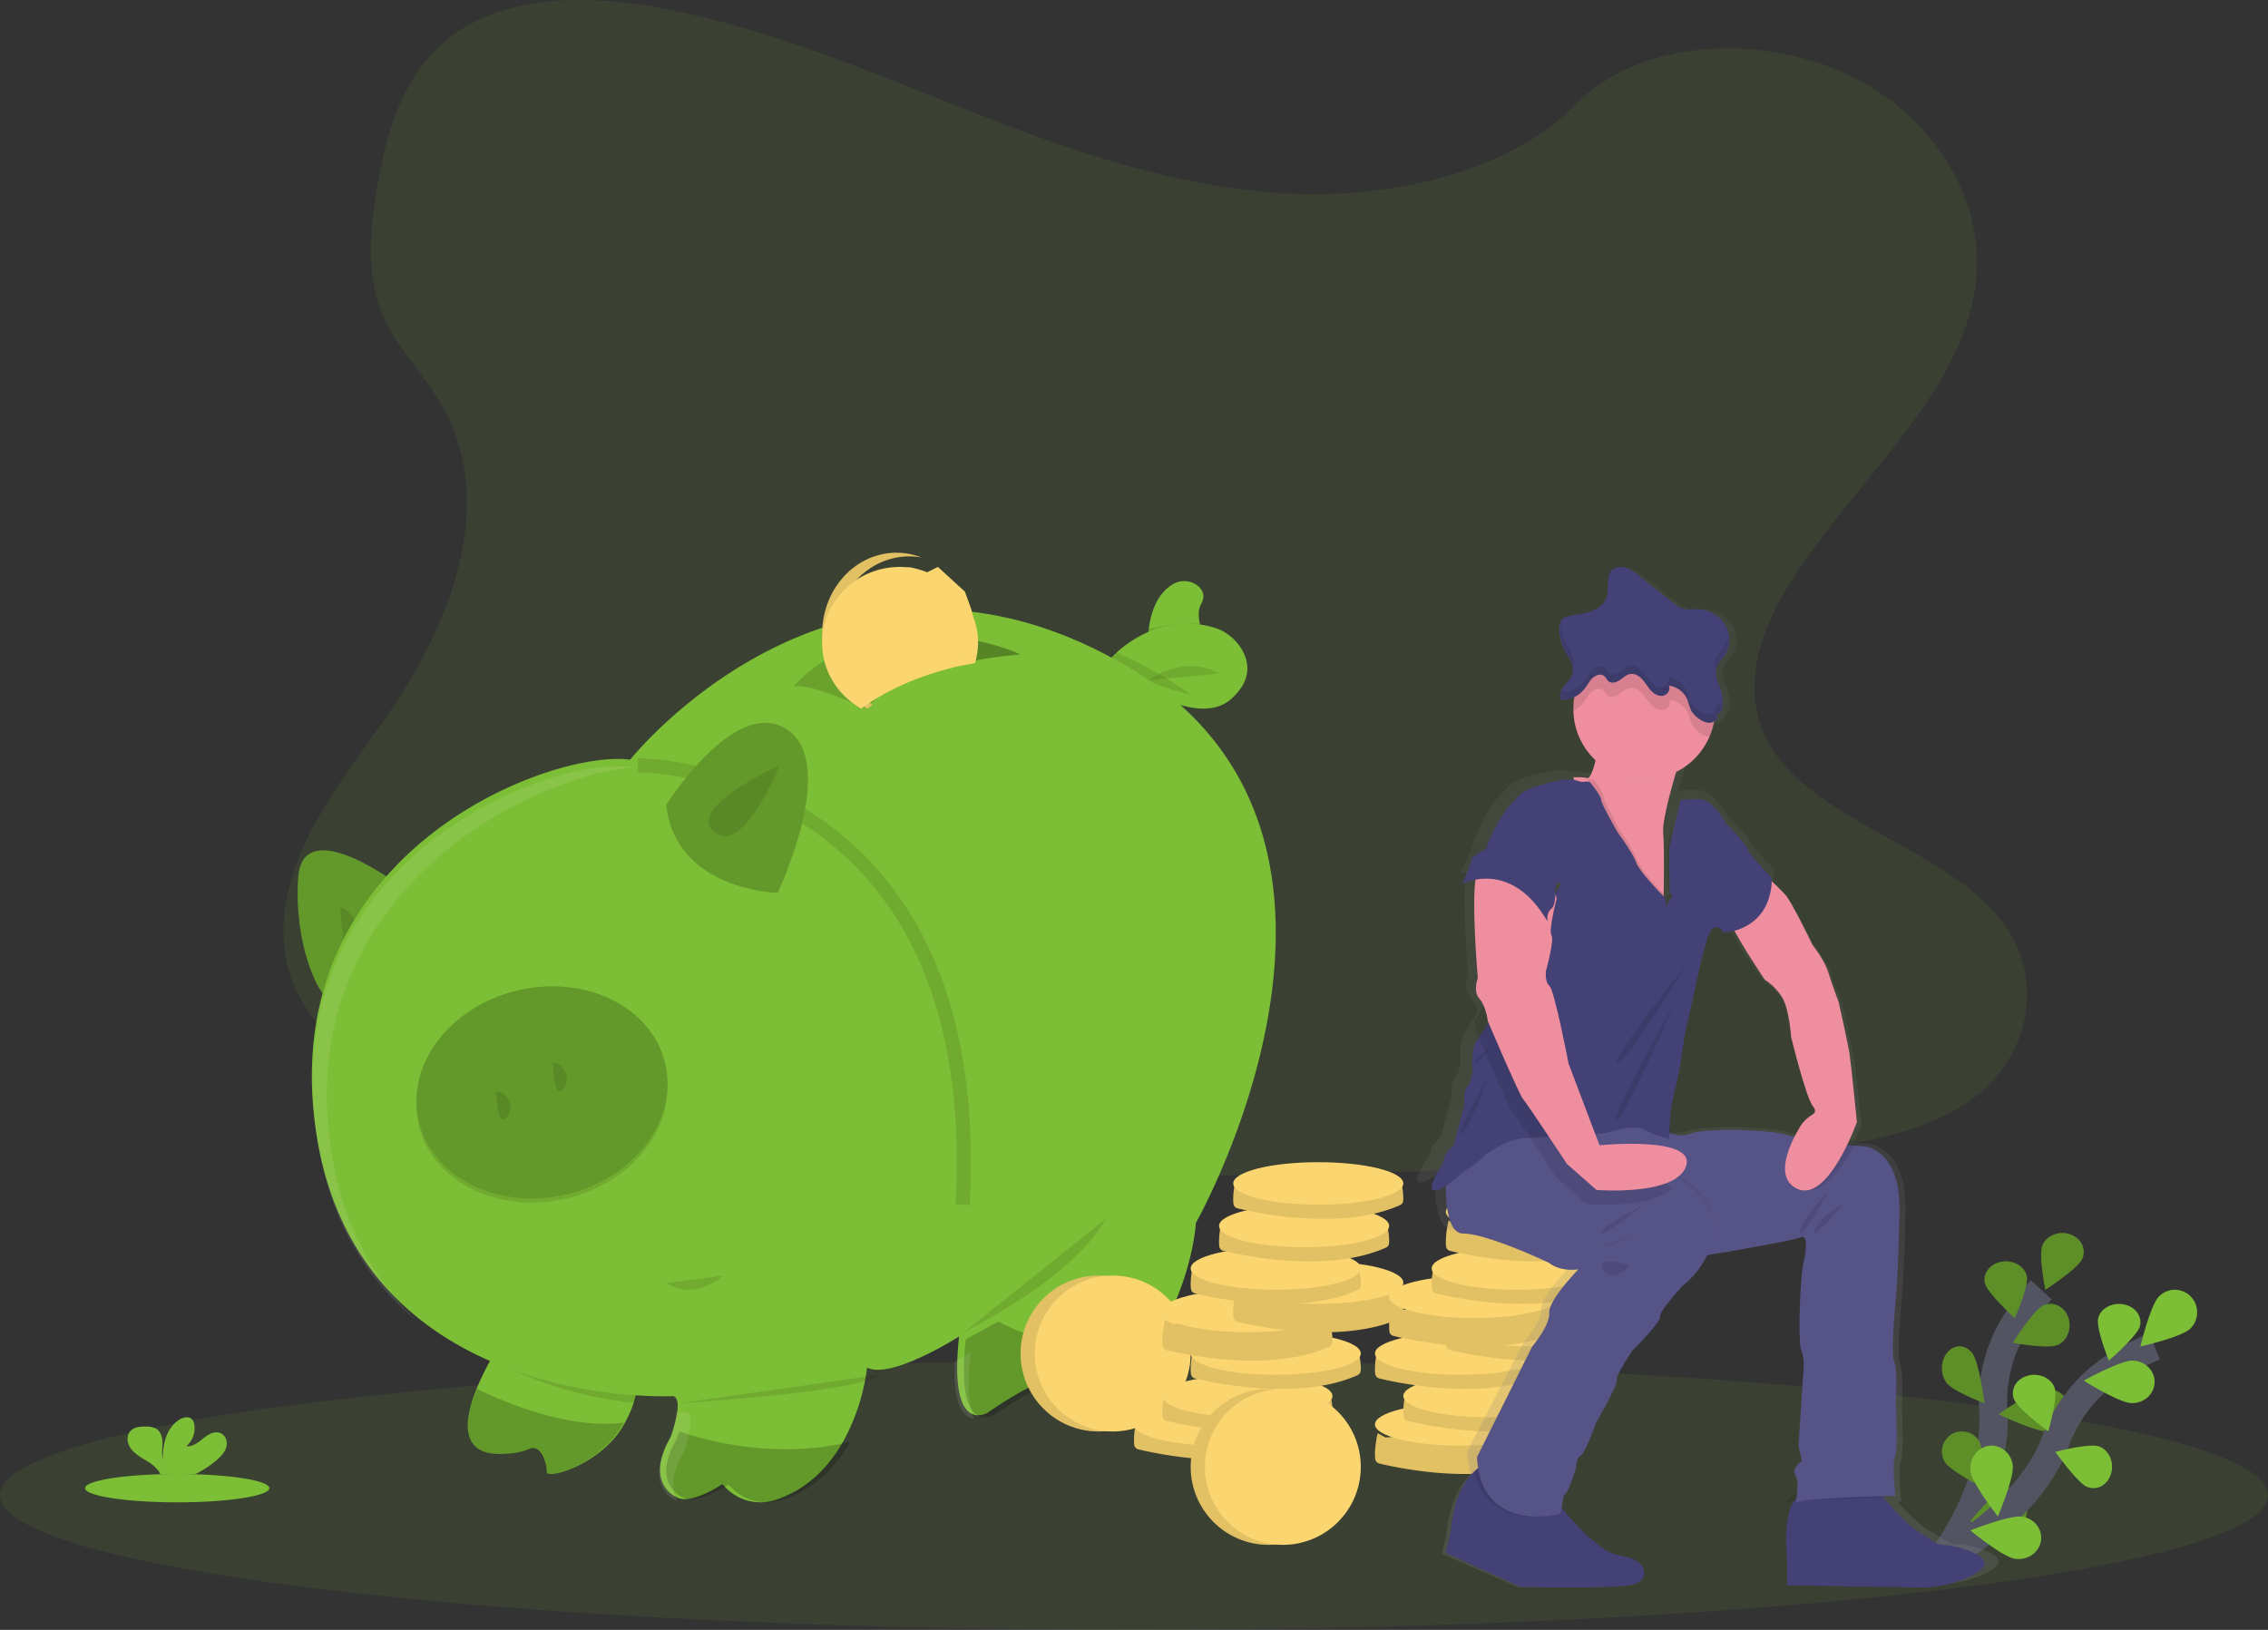 <svg xmlns="http://www.w3.org/2000/svg" width="160" height="115" viewBox="0 0 160 115">
    <rect x="0" y="0" width="160" height="115" fill="#333333" stroke="none"/>
    <defs>
        <linearGradient id="a" x1="49.996%" x2="49.996%" y1="100.001%" y2=".016%">
            <stop offset="0%" stop-color="gray" stop-opacity=".25"/>
            <stop offset="54%" stop-color="gray" stop-opacity=".12"/>
            <stop offset="100%" stop-color="gray" stop-opacity=".1"/>
        </linearGradient>
    </defs>
    <g fill="none" fill-rule="evenodd">
        <ellipse cx="80" cy="105.5" fill="#7CBE35" opacity=".1" rx="80" ry="9.5"/>
        <path stroke="#535461" stroke-width="2" d="M137 110s3.944-5.225 3.624-10.41a10.392 10.392 0 0 1 1.523-6.168A17.044 17.044 0 0 1 144 91"/>
        <path fill="#7CBE35" d="M144.1 87.839c-.309.684.196 3.161.196 3.161s2.29-1.488 2.597-2.173a1.212 1.212 0 0 0-.216-1.32c-.332-.373-.865-.562-1.396-.493-.532.068-.982.383-1.181.825zM140.035 90.535c.16.696 2.098 2.465 2.098 2.465s1.01-2.267.85-2.964c-.162-.696-.954-1.15-1.77-1.011-.815.137-1.345.814-1.184 1.51h.006zM137.31 97.545C137.763 98.179 140 99 140 99s-.385-2.85-.838-3.483c-.452-.634-1.233-.693-1.745-.133-.511.56-.56 1.528-.107 2.16zM137.21 103.156c.41.664 2.79 1.844 2.79 1.844s.011-2.672-.398-3.33a1.403 1.403 0 0 0-1.936-.458 1.416 1.416 0 0 0-.455 1.944zM145.172 94.89c-.683.316-3.172-.15-3.172-.15s1.464-2.31 2.153-2.626c.682-.317 1.464.05 1.746.817.281.769-.044 1.648-.727 1.965v-.006zM144.55 100.997c-.875.073-3.55-1.212-3.55-1.212s2.397-1.706 3.272-1.78c.875-.071 1.645.54 1.722 1.365.076.825-.57 1.553-1.445 1.625v.002zM142.032 107.966c-.693.212-3.032-.632-3.032-.632s1.679-2.072 2.372-2.284c.693-.212 1.403.27 1.585 1.074.182.806-.232 1.63-.925 1.842z"/>
        <path fill="#000" d="M144.1 87.839c-.309.684.196 3.161.196 3.161s2.29-1.488 2.597-2.173a1.212 1.212 0 0 0-.216-1.32c-.332-.373-.865-.562-1.396-.493-.532.068-.982.383-1.181.825zM140.035 90.535c.16.696 2.098 2.465 2.098 2.465s1.01-2.267.85-2.964c-.162-.696-.954-1.15-1.77-1.011-.815.137-1.345.814-1.184 1.51h.006zM137.31 97.545C137.763 98.179 140 99 140 99s-.385-2.85-.838-3.483c-.452-.634-1.233-.693-1.745-.133-.511.56-.56 1.528-.107 2.16zM137.21 103.156c.41.664 2.79 1.844 2.79 1.844s.011-2.672-.398-3.33a1.403 1.403 0 0 0-1.936-.458 1.416 1.416 0 0 0-.455 1.944zM145.172 94.89c-.683.316-3.172-.15-3.172-.15s1.464-2.31 2.153-2.626c.682-.317 1.464.05 1.746.817.281.769-.044 1.648-.727 1.965v-.006zM144.55 100.997c-.875.073-3.55-1.212-3.55-1.212s2.397-1.706 3.272-1.78c.875-.071 1.645.54 1.722 1.365.076.825-.57 1.553-1.445 1.625v.002zM142.032 107.966c-.693.212-3.032-.632-3.032-.632s1.679-2.072 2.372-2.284c.693-.212 1.403.27 1.585 1.074.182.806-.232 1.63-.925 1.842z" opacity=".25"/>
        <path stroke="#535461" stroke-width="2" d="M137 110s6.134-3.239 8.011-8.309a10.49 10.49 0 0 1 4.12-5.2A17.73 17.73 0 0 1 152 95"/>
        <path fill="#7CBE35" d="M152.324 91.453C151.697 92.07 151 95 151 95s2.903-.646 3.525-1.261c.402-.398.565-.984.427-1.536a1.585 1.585 0 0 0-1.098-1.143 1.556 1.556 0 0 0-1.523.393h-.007zM148.024 93.005c-.183.695.751 2.995.751 2.995s2.004-1.731 2.188-2.426c.183-.694-.327-1.385-1.14-1.542-.812-.157-1.62.279-1.804.973h.005zM142.076 98.706c.251.69 2.418 2.294 2.418 2.294s.706-2.396.45-3.086c-.163-.446-.587-.783-1.113-.883-.526-.101-1.073.05-1.437.395-.363.346-.486.834-.324 1.28h.006zM139.013 103.813c.113.874 1.932 3.187 1.932 3.187s1.16-2.75 1.047-3.622a1.584 1.584 0 0 0-.922-1.26 1.433 1.433 0 0 0-1.489.218c-.424.35-.64.913-.567 1.477h-.001zM150.373 99c-.876-.021-3.373-1.584-3.373-1.584s2.581-1.437 3.456-1.416c.875.022 1.566.71 1.543 1.539-.022.828-.75 1.482-1.626 1.46zM147.258 104.919c-.689-.269-2.258-2.478-2.258-2.478s2.421-.645 3.11-.375c.445.174.775.607.865 1.136.09.528-.071 1.072-.426 1.426-.354.354-.846.465-1.291.29zM142.14 109.98c-.87-.131-3.14-2-3.14-2s2.78-1.1 3.657-.969c.87.132 1.463.904 1.322 1.724-.14.82-.96 1.378-1.83 1.246h-.009z"/>
        <path fill="#7CBE35" d="M91.47 13.679c-7.885-.277-15.396-2.843-22.566-5.652-7.17-2.808-14.276-5.92-21.973-7.4C41.98-.33 36.32-.466 32.33 2.21c-3.835 2.568-5.077 7.013-5.744 11.139-.502 3.103-.798 6.37.571 9.274.955 2.016 2.65 3.714 3.822 5.646 4.077 6.722 1.194 15.012-3.224 21.577-2.073 3.08-4.477 6.016-6.077 9.295-1.6 3.279-2.338 7.033-.94 10.377 1.388 3.31 4.693 5.804 8.273 7.554 7.272 3.557 15.846 4.575 24.199 5.15 18.498 1.277 37.094.72 55.641.17 6.865-.204 13.759-.411 20.511-1.48 3.75-.595 7.622-1.54 10.343-3.817 3.456-2.89 4.312-7.786 1.998-11.41-3.884-6.08-14.624-7.59-17.339-14.116-1.493-3.591.042-7.591 2.213-10.922 4.658-7.147 12.467-13.416 12.88-21.583.285-5.614-3.473-11.228-9.28-13.883-6.084-2.78-14.52-2.43-19.009 2.174-4.614 4.743-12.737 6.567-19.699 6.324z" opacity=".1"/>
        <path fill="#7CBE35" d="M85 45h-4c.003-.254.022-.507.058-.76.125-.897.511-2.352 1.708-3.035 1.118-.638 2.573.324 2.002 1.342l-.014.028c-.214.367-.22.825-.15 1.245.075.405.208.8.396 1.18z"/>
        <path fill="#000" d="M85 45h-4a4.06 4.06 0 0 1 .058-.634c1.129-.29 2.336-.41 3.538-.351.078.338.213.669.404.985z" opacity=".1"/>
        <path fill="#7CBE35" d="M86.867 49.308c-.903.81-2.166.823-3.458.476C80.762 49.07 78 46.838 78 46.838c.188-.23.39-.445.605-.645 1.09-1.031 3.586-2.854 6.928-1.948.817.207 1.537.738 2.023 1.491.553.893.841 2.2-.69 3.572z"/>
        <path fill="#000" d="M86 47.525s-2.103-1.453-5 .475" opacity=".1"/>
        <path fill="#7CBE35" d="M28 62.352s-6.624-4.968-6.957-.464c-.333 4.504 1.334 8.73 2.763 9.1 1.43.371 4.194-8.636 4.194-8.636z"/>
        <path fill="#000" d="M28 62.352s-6.624-4.968-6.957-.464c-.333 4.504 1.334 8.73 2.763 9.1 1.43.371 4.194-8.636 4.194-8.636z" opacity=".2"/>
        <path fill="#000" d="M24 64s.162 4.664 1.535 3.92c1.373-.745-.644-3.711-1.535-3.92z" opacity=".1"/>
        <path fill="#7CBE35" d="M44.847 98.47a7.51 7.51 0 0 1-.73 1.855c-.084.153-.174.31-.274.469-1.595 2.56-5.282 3.623-5.282 3.058 0-.564-.364-2.024-1.29-1.6-.928.423-2.34.33-2.34.33-2.55-.188-2.12-2.615-1.275-4.672.281-.676.603-1.335.962-1.976.32-.564.557-.934.557-.934l9.747 1.506s.218.742-.075 1.963z"/>
        <path fill="#000" d="M84 49c-2.936-.596-6-2.46-6-2.46.209-.193.433-.373.671-.54.447.196.897.405 1.348.626A26.093 26.093 0 0 1 84 49zM44.855 99c-2.547-.264-6.236-.99-9.855-2.92.307-.653.536-1.08.536-1.08l9.386 1.74s.214.85-.067 2.26z" opacity=".1"/>
        <path fill="#7CBE35" d="M84.369 86.279s-.172 3.062-1.9 6.523a16.54 16.54 0 0 1-5.93 6.661s-1.527 1.243-1.623-2.197c0 0-.67-.716-5.253 2.415 0 0-2.765 1.691-2.005-5.364v-.013c0-.004-.069.045-.195.12h-.008c-.327.201-1.02.612-1.845 1.027-1.511.76-3.47 1.532-4.44 1.044a14.624 14.624 0 0 1-1.624 5.101c-.963 1.753-2.481 3.467-4.859 4.24a3.415 3.415 0 0 1-3.466-.845l-.272-.272s-2.101 1.433-3.151.954c-1.05-.478-1.91-1.814-.479-4.3 0 0 .076-.206.17-.508.233-.767.572-2.15.022-2.357 0 0-22.25 1.146-25.208-18.631-2.96-19.778 16.614-27.038 22.152-26.274 0 0 14.705-18.535 35.044-6.593 20.339 11.943 4.87 39.269 4.87 39.269z"/>
        <path stroke="#000" d="M45 54s24.605-.094 22.917 31" opacity=".1"/>
        <path fill="#000" d="M44 100.38c-.082.15-.172.304-.27.461-1.579 2.523-5.227 3.57-5.227 3.014 0-.557-.36-1.995-1.277-1.577-.918.417-2.315.325-2.315.325-2.524-.185-2.098-2.577-1.261-4.603 2.366 1.142 6.647 2.842 10.35 2.38zM60 101.712c-.964 1.706-2.484 3.375-4.865 4.129a3.488 3.488 0 0 1-3.472-.823l-.272-.266s-2.104 1.396-3.156.93c-1.051-.466-1.913-1.767-.479-4.187 0 0 .076-.2.17-.495 1.874.643 6.84 2.012 12.074.712z" opacity=".2"/>
        <path fill="#000" d="M68 94c8.537-4.45 10-8 10-8" opacity=".1"/>
        <path fill="#000" d="M83 93a16.473 16.473 0 0 1-5.953 6.608s-1.533 1.232-1.63-2.18c0 0-.67-.71-5.271 2.396 0 0-2.777 1.677-2.013-5.321l2.3-1.261C75.39 95.967 80.37 94.305 83 93z" opacity=".2"/>
        <path fill="#7CBE35" d="M47 56.79s4.86-7.751 8.526-5.317C59.194 53.907 54.86 63 54.86 63s-7.194-.15-7.86-6.21z"/>
        <path fill="#000" d="M47 56.79s4.86-7.751 8.526-5.317C59.194 53.907 54.86 63 54.86 63s-7.194-.15-7.86-6.21z" opacity=".2"/>
        <path fill="#000" d="M55 54s-6.647 2.968-4.613 4.703C52.421 60.438 55 54 55 54z" opacity=".1"/>
        <path d="M72 45.349c-1.677.148-3.338.46-4.96.93l-.046.015c-2.298.675-4.909 1.811-6.703 3.706 0 0-4.164-1.862-5.291-1.552 0 0 3.38-4.338 12.47-4.448h.022s2.352.211 4.508 1.349z"/>
        <ellipse cx="38.237" cy="77.364" fill="#000" opacity=".1" rx="8.929" ry="7.4" transform="rotate(-13 38.237 77.364)"/>
        <ellipse cx="38.237" cy="77.078" fill="#7CBE35" rx="8.929" ry="7.4" transform="rotate(-13 38.237 77.078)"/>
        <ellipse cx="38.237" cy="77.078" fill="#000" opacity=".2" rx="8.929" ry="7.4" transform="rotate(-13 38.237 77.078)"/>
        <path fill="#000" d="M35 77s.077 2.628.726 1.859c.65-.77.038-1.862-.726-1.859zM39 75s.076 2.628.726 1.859c.65-.77.038-1.867-.726-1.859zM47 90.528s1.802 1.355 4-.528" opacity=".1"/>
        <path fill="#000" d="M56 48.448c1.084-.31 5.09 1.552 5.09 1.552 1.727-1.895 4.242-3.031 6.45-3.706L68 44c-8.754.11-12 4.448-12 4.448z" opacity=".15"/>
        <path fill="#000" d="M67.456 45L67 47a29.7 29.7 0 0 1 5-.817C69.827 45.181 67.456 45 67.456 45z" opacity=".3"/>
        <path fill="#000" d="M68.221 45l-.464 2 .045-.012.44-1.988z" opacity=".15"/>
        <g fill="#FFF" opacity=".1">
            <path d="M48.235 102.455s.075-.205.168-.505c.232-.762.57-2.137.023-2.344 0 0-.254.013-.713.012-.05.502-.153.997-.309 1.477-.092.3-.168.506-.168.506-1.425 2.47-.57 3.8.476 4.274l.056.02c-.42-.72-.455-1.841.467-3.44zM23.35 81.086c-2.946-19.66 17.154-27.65 22.662-26.885l-1.624-.083c-5.508-.76-24.981 6.458-22.036 26.118.926 6.182 3.75 10.306 7.185 13.057-2.978-2.735-5.353-6.636-6.188-12.207zM68.466 95.44v-.012c0-.005-.069.044-.194.12h-.009c-.192.116-.513.308-.912.53-.142 3.242.697 3.944 1.357 4.005-.335-.756-.51-2.145-.242-4.643zM75.687 98.372s-.171-.18-.927.043c.197 1.413.741 1.567 1.129 1.483a5.983 5.983 0 0 1-.202-1.526z"/>
        </g>
        <path fill="#000" d="M48 99s12.728-.761 14-2" opacity=".1"/>
        <circle cx="77.5" cy="95.5" r="5.5" fill="#FBD56F"/>
        <circle cx="77.5" cy="95.5" r="5.5" fill="#000" opacity=".1"/>
        <circle cx="78.5" cy="95.5" r="5.5" fill="#FBD56F"/>
        <path fill="#FBD56F" d="M80.742 100.424l-.551-.3s-.259 1.056-.174 1.81a.378.378 0 0 0 .282.324c1.27.309 7.314 1.627 11.471-.23a.372.372 0 0 0 .22-.301c.053-.463-.128-1.418-.2-1.603-.15-.4-11.048.3-11.048.3z"/>
        <path fill="#000" d="M80.742 100.424l-.551-.3s-.259 1.056-.174 1.81a.378.378 0 0 0 .282.324c1.27.309 7.314 1.627 11.471-.23a.372.372 0 0 0 .22-.301c.053-.463-.128-1.418-.2-1.603-.15-.4-11.048.3-11.048.3z" opacity=".1"/>
        <ellipse cx="86" cy="100.5" fill="#FBD56F" rx="6" ry="1.5"/>
        <path fill="#FBD56F" d="M82.741 98.424l-.55-.3s-.259 1.056-.174 1.81a.375.375 0 0 0 .282.322c1.27.31 7.314 1.629 11.472-.228a.375.375 0 0 0 .22-.301c.05-.463-.13-1.418-.202-1.603-.156-.4-11.048.3-11.048.3z"/>
        <path fill="#000" d="M82.741 98.424l-.55-.3s-.259 1.056-.174 1.81a.375.375 0 0 0 .282.322c1.27.31 7.314 1.629 11.472-.228a.375.375 0 0 0 .22-.301c.05-.463-.13-1.418-.202-1.603-.156-.4-11.048.3-11.048.3z" opacity=".1"/>
        <ellipse cx="88" cy="98.5" fill="#FBD56F" rx="6" ry="1.5"/>
        <path fill="#FBD56F" d="M84.742 95.424l-.551-.3s-.259 1.056-.174 1.81a.378.378 0 0 0 .282.324c1.27.309 7.315 1.627 11.47-.23a.376.376 0 0 0 .222-.301c.05-.463-.13-1.418-.202-1.603-.15-.4-11.047.3-11.047.3z"/>
        <path fill="#000" d="M84.742 95.424l-.551-.3s-.259 1.056-.174 1.81a.378.378 0 0 0 .282.324c1.27.309 7.315 1.627 11.47-.23a.376.376 0 0 0 .222-.301c.05-.463-.13-1.418-.202-1.603-.15-.4-11.047.3-11.047.3z" opacity=".1"/>
        <ellipse cx="90" cy="95.5" fill="#FBD56F" rx="6" ry="1.5"/>
        <path fill="#FBD56F" d="M82.742 93.426l-.552-.302s-.257 1.057-.173 1.81a.379.379 0 0 0 .282.324c1.27.309 7.314 1.626 11.47-.229a.375.375 0 0 0 .222-.3c.05-.463-.13-1.418-.202-1.605-.15-.402-11.047.302-11.047.302z"/>
        <path fill="#000" d="M82.742 93.426l-.552-.302s-.257 1.057-.173 1.81a.379.379 0 0 0 .282.324c1.27.309 7.314 1.626 11.47-.229a.375.375 0 0 0 .222-.3c.05-.463-.13-1.418-.202-1.605-.15-.402-11.047.302-11.047.302z" opacity=".1"/>
        <ellipse cx="88" cy="92.5" fill="#FBD56F" rx="6" ry="1.5"/>
        <path fill="#FBD56F" d="M87.741 91.426l-.55-.302s-.259 1.057-.174 1.81a.376.376 0 0 0 .282.324c1.27.309 7.314 1.626 11.47-.229a.377.377 0 0 0 .222-.3c.05-.463-.13-1.419-.202-1.605-.15-.403-11.048.302-11.048.302z"/>
        <path fill="#000" d="M87.741 91.426l-.55-.302s-.259 1.057-.174 1.81a.376.376 0 0 0 .282.324c1.27.309 7.314 1.626 11.47-.229a.377.377 0 0 0 .222-.3c.05-.463-.13-1.419-.202-1.605-.15-.403-11.048.302-11.048.302z" opacity=".1"/>
        <ellipse cx="93" cy="90.5" fill="#FBD56F" rx="6" ry="1.5"/>
        <path fill="#FBD56F" d="M84.742 89.425l-.552-.302s-.257 1.058-.173 1.81a.379.379 0 0 0 .282.324c1.27.31 7.314 1.627 11.47-.228a.375.375 0 0 0 .222-.3c.05-.464-.13-1.42-.202-1.606-.15-.4-11.047.302-11.047.302z"/>
        <path fill="#000" d="M84.742 89.425l-.552-.302s-.257 1.058-.173 1.81a.379.379 0 0 0 .282.324c1.27.31 7.314 1.627 11.47-.228a.375.375 0 0 0 .222-.3c.05-.464-.13-1.42-.202-1.606-.15-.4-11.047.302-11.047.302z" opacity=".1"/>
        <ellipse cx="90" cy="89.5" fill="#FBD56F" rx="6" ry="1.5"/>
        <path fill="#FBD56F" d="M86.741 86.425l-.55-.302s-.259 1.058-.174 1.81a.376.376 0 0 0 .282.324c1.27.31 7.314 1.627 11.472-.228a.373.373 0 0 0 .22-.3c.05-.464-.13-1.419-.202-1.606-.15-.4-11.048.302-11.048.302z"/>
        <path fill="#000" d="M86.741 86.425l-.55-.302s-.259 1.058-.174 1.81a.376.376 0 0 0 .282.324c1.27.31 7.314 1.627 11.472-.228a.373.373 0 0 0 .22-.3c.05-.464-.13-1.419-.202-1.606-.15-.4-11.048.302-11.048.302z" opacity=".1"/>
        <ellipse cx="92" cy="86.5" fill="#FBD56F" rx="6" ry="1.5"/>
        <path fill="#FBD56F" d="M87.742 83.425l-.552-.302s-.257 1.058-.173 1.81a.379.379 0 0 0 .282.324c1.27.31 7.314 1.627 11.47-.228a.375.375 0 0 0 .222-.3c.05-.464-.13-1.419-.202-1.606-.15-.4-11.047.302-11.047.302z"/>
        <path fill="#000" d="M87.742 83.425l-.552-.302s-.257 1.058-.173 1.81a.379.379 0 0 0 .282.324c1.27.31 7.314 1.627 11.47-.228a.375.375 0 0 0 .222-.3c.05-.464-.13-1.419-.202-1.606-.15-.4-11.047.302-11.047.302z" opacity=".1"/>
        <ellipse cx="93" cy="83.5" fill="#FBD56F" rx="6" ry="1.5"/>
        <path fill="#FBD56F" d="M97.742 101.425l-.551-.302s-.259 1.058-.174 1.81a.378.378 0 0 0 .282.324c1.27.31 7.314 1.627 11.471-.228a.376.376 0 0 0 .22-.302c.053-.463-.128-1.418-.2-1.604-.15-.4-11.048.302-11.048.302z"/>
        <path fill="#000" d="M97.742 101.425l-.551-.302s-.259 1.058-.174 1.81a.378.378 0 0 0 .282.324c1.27.31 7.314 1.627 11.471-.228a.376.376 0 0 0 .22-.302c.053-.463-.128-1.418-.2-1.604-.15-.4-11.048.302-11.048.302z" opacity=".1"/>
        <ellipse cx="103" cy="100.5" fill="#FBD56F" rx="6" ry="1.5"/>
        <path fill="#FBD56F" d="M99.742 98.425l-.552-.302s-.257 1.058-.173 1.81a.379.379 0 0 0 .282.324c1.27.31 7.314 1.627 11.47-.228a.375.375 0 0 0 .222-.3c.05-.464-.13-1.42-.202-1.606-.15-.4-11.047.302-11.047.302z"/>
        <path fill="#000" d="M99.742 98.425l-.552-.302s-.257 1.058-.173 1.81a.379.379 0 0 0 .282.324c1.27.31 7.314 1.627 11.47-.228a.375.375 0 0 0 .222-.3c.05-.464-.13-1.42-.202-1.606-.15-.4-11.047.302-11.047.302z" opacity=".1"/>
        <ellipse cx="105" cy="98.5" fill="#FBD56F" rx="6" ry="1.5"/>
        <path fill="#FBD56F" d="M97.741 95.421l-.55-.3s-.259 1.057-.174 1.811a.375.375 0 0 0 .282.324c1.27.31 7.314 1.63 11.472-.23a.372.372 0 0 0 .22-.3c.05-.464-.13-1.42-.202-1.606-.15-.392-11.048.301-11.048.301z"/>
        <path fill="#000" d="M97.741 95.421l-.55-.3s-.259 1.057-.174 1.811a.375.375 0 0 0 .282.324c1.27.31 7.314 1.63 11.472-.23a.372.372 0 0 0 .22-.3c.05-.464-.13-1.42-.202-1.606-.15-.392-11.048.301-11.048.301z" opacity=".1"/>
        <ellipse cx="103" cy="95.5" fill="#FBD56F" rx="6" ry="1.5"/>
        <path fill="#FBD56F" d="M102.742 93.425l-.551-.301s-.259 1.059-.174 1.806a.377.377 0 0 0 .282.325c1.27.311 7.314 1.631 11.472-.23a.373.373 0 0 0 .22-.3c.05-.465-.128-1.422-.2-1.608-.151-.386-11.049.308-11.049.308z"/>
        <path fill="#000" d="M102.742 93.425l-.551-.301s-.259 1.059-.174 1.806a.377.377 0 0 0 .282.325c1.27.311 7.314 1.631 11.472-.23a.373.373 0 0 0 .22-.3c.05-.465-.128-1.422-.2-1.608-.151-.386-11.049.308-11.049.308z" opacity=".1"/>
        <ellipse cx="108" cy="93.5" fill="#FBD56F" rx="6" ry="1.5"/>
        <path fill="#FBD56F" d="M98.741 92.424l-.55-.3s-.259 1.056-.174 1.81a.376.376 0 0 0 .282.323c1.27.31 7.314 1.627 11.472-.229a.372.372 0 0 0 .22-.3c.05-.464-.13-1.419-.202-1.604-.15-.401-11.048.3-11.048.3z"/>
        <path fill="#000" d="M98.741 92.424l-.55-.3s-.259 1.056-.174 1.81a.376.376 0 0 0 .282.323c1.27.31 7.314 1.627 11.472-.229a.372.372 0 0 0 .22-.3c.05-.464-.13-1.419-.202-1.604-.15-.401-11.048.3-11.048.3z" opacity=".1"/>
        <ellipse cx="104" cy="91.5" fill="#FBD56F" rx="6" ry="1.5"/>
        <path fill="#FBD56F" d="M101.742 89.424l-.551-.3s-.259 1.056-.174 1.81a.378.378 0 0 0 .282.324c1.27.309 7.314 1.627 11.47-.23a.376.376 0 0 0 .222-.301c.05-.463-.13-1.418-.202-1.603-.15-.4-11.047.3-11.047.3z"/>
        <path fill="#000" d="M101.742 89.424l-.551-.3s-.259 1.056-.174 1.81a.378.378 0 0 0 .282.324c1.27.309 7.314 1.627 11.47-.23a.376.376 0 0 0 .222-.301c.05-.463-.13-1.418-.202-1.603-.15-.4-11.047.3-11.047.3z" opacity=".1"/>
        <ellipse cx="107" cy="89.5" fill="#FBD56F" rx="6" ry="1.5"/>
        <path fill="#FBD56F" d="M102.741 86.424l-.55-.3s-.259 1.056-.174 1.81a.378.378 0 0 0 .282.324c1.27.309 7.314 1.627 11.472-.23a.372.372 0 0 0 .22-.301c.05-.463-.13-1.418-.202-1.603-.15-.4-11.048.3-11.048.3z"/>
        <path fill="#000" d="M102.741 86.424l-.55-.3s-.259 1.056-.174 1.81a.378.378 0 0 0 .282.324c1.27.309 7.314 1.627 11.472-.23a.372.372 0 0 0 .22-.301c.05-.463-.13-1.418-.202-1.603-.15-.4-11.048.3-11.048.3z" opacity=".1"/>
        <ellipse cx="108" cy="85.5" fill="#FBD56F" rx="6" ry="1.5"/>
        <path fill="#FBD56F" d="M58.905 44.854c0-3.09 2.348-5.598 5.247-5.598.284 0 .568.024.848.073A4.844 4.844 0 0 0 63.245 39C60.348 39 58 41.562 58 44.723c0 2.374 1.326 4.41 3.213 5.277.09-.082.204-.18.338-.287-1.654-1.027-2.659-2.873-2.646-4.86z"/>
        <path fill="#000" d="M58.905 44.854c0-3.09 2.348-5.598 5.247-5.598.284 0 .568.024.848.073A4.844 4.844 0 0 0 63.245 39C60.348 39 58 41.562 58 44.723c0 2.374 1.326 4.41 3.213 5.277.09-.082.204-.18.338-.287-1.654-1.027-2.659-2.873-2.646-4.86z" opacity=".1"/>
        <path fill="#FBD56F" d="M67.97 45.222c0 .603-.107 1.203-.317 1.778.362-.076.74-.139 1.13-.211.144-.473.217-.96.217-1.45 0-2.69-2.165-4.92-5-5.339 2.314.766 3.97 2.813 3.97 5.222z"/>
        <path fill="#FBD56F" d="M58 45.35c-.014 1.9 1.035 3.668 2.76 4.65 1.03-.772 3.302-2.19 6.949-3.011a5.475 5.475 0 0 0-3.35-6.919 5.685 5.685 0 0 0-.885-.07C60.449 40.004 58 42.4 58 45.35z"/>
        <path fill="url(#a)" fill-rule="nonzero" d="M138.102 108.943c-.824-.029-.854-.346-1.913-.893-.6-.308-1.507-1.205-2.185-1.927l-.158-.17h.288s-.265-2.303-.029-2.856c.237-.553.06-3.802.06-3.802s.143-2.478-.119-3.054c-.262-.575.088-4.261.088-4.261s.236-2.19.288-6.655c.052-4.464-2.593-4.607-2.593-4.607s-.353-.027-.89-.079l-.16-.015c.346-.715.55-1.26.55-1.26s-.443-4.176-.561-4.896c-.118-.72-.823-3.692-.823-3.692s-.5-1.267-.795-2.16c-.296-.892-1.177-1.93-1.177-1.93s-1.585-3.11-2.032-3.57a20.075 20.075 0 0 0-.742-.714l-.13-.117c.068-.324.103-.654.107-.986 0 0-1.65-1.613-1.768-2.016-.119-.403-1.678-1.901-1.678-1.901s-.884-1.613-1.884-1.641a8.235 8.235 0 0 0-1.42.041c.206-.754.45-1.544.667-2.222.025-.076.05-.143.072-.222a5.018 5.018 0 0 0 1.868-2.312h.032a.888.888 0 0 0 .124-.011c.33-.056.61-.429.456-.714a.11.11 0 0 0 .097.052c.11 0 .243-.161.27-.3 0-.024.007-.048.01-.072.002-.025.01-.06.014-.09s0-.057 0-.086v-.087-.083-.096-.075c0-.026 0-.078-.009-.116V49.3a2.551 2.551 0 0 0-.095-.464c-.161-.536-.503-1.067-.372-1.61v-.017c.11-.429.479-.729.704-1.106.021-.035.04-.072.059-.11 0-.007.007-.014.01-.02.014-.028.026-.057.037-.085l.023-.056c.01-.024.017-.05.026-.076.009-.025.016-.045.022-.07l.017-.068.019-.083c.006-.029 0-.04.01-.06.01-.02.009-.063.011-.094.003-.032 0-.035 0-.052v-.148-.117-.035c0-.041 0-.082-.011-.124v-.017a2.06 2.06 0 0 0-.422-.993 2.591 2.591 0 0 0-2.12-.91c-.221.026-.444.03-.666.013-.37-.054-.683-.285-.977-.51l-2.467-1.885a3.072 3.072 0 0 0-.932-.548c-.349-.106-.766-.07-1.024.183-.463.45-.169 1.228-.353 1.84-.162.532-.68.892-1.214 1.07-.534.179-1.108.219-1.658.349a.91.91 0 0 0-.443.201.852.852 0 0 0-.193.613 3.27 3.27 0 0 0 .384 1.558c.103.194.229.393.34.593l.027.05.036.068.055.113.021.049.034.081c0 .017.013.035.018.05l.03.096c.059.185.064.383.016.571-.085.31-.328.549-.544.79-.175.19-.3.42-.363.668a.498.498 0 0 0 0 .178v.021a.392.392 0 0 0 .037.096c.011.015.024.03.038.043l.021.015a.237.237 0 0 0 .038.023l.024.011.06.016h.018a.677.677 0 0 0 .095 0h.029a.727.727 0 0 0 .09-.011h.032c.049-.01.097-.021.144-.036a3.06 3.06 0 0 0 .482-.188v.144a4.81 4.81 0 0 0 .318 1.652 5 5 0 0 0 1.535 2.104l-.028.15c-.144.69-.44 1.383-.622 1.33a2.48 2.48 0 0 0-.546-.06h-.16a2.24 2.24 0 0 0-.502 0 .532.532 0 0 1-.219-.03 3.005 3.005 0 0 0-1.47-.082c-1.018.207-2.567.586-2.992 1.039-.649.69-1.585 1.354-2.65 4.233 0 0-.53 1.757-.943 1.988.091-.047.185-.089.28-.126a.748.748 0 0 1-.22.24c.149-.075.303-.14.462-.191-.321 1.877.156 7.244.156 7.244s-.384.926.116 1.474c.299.324.46.831.544 1.191l-.074.112c-.265.407-.62.938-.851 1.23-.413.52-.296 2.162-.296 2.162s-.088.777-.382 1.065c-.294.289-.236 1.354-.236 1.354l-.754 2.812s-.707.633-.707.921c0 .289-.56 1.094-.56 1.094s-.854 1.383 0 1.182a2.68 2.68 0 0 0 .865-.429v.176c-.024 1.505.144 3.625 1.263 3.625 1.729 0 6.213 2.044 6.213 2.044.912.69 2.148.46 2.148.46s-2.188 2.156-2.125 3.05c.063.894-1.236 2.361-1.236 2.361l-4.006 7.748c.022.54.12 1.075.288 1.588l-.058.049c-1.539 1.394-1.673 4.152-1.673 4.152l-.353 1.411 5.36 2.334s6.95.143 8.157-.173c1.207-.316.942-1.643-.649-1.901-1.59-.259-1.973-.951-2.503-1.267-.357-.214-1.627-1.595-2.415-2.47-.011-.015-.023-.026-.034-.04l.183-1c.353-.172.883-1.9.883-1.9s0-.691.353-.893c.353-.201 1.09-2.275 1.09-2.275s1.584-2.62 1.502-2.966c-.082-.346 1.153-2.103 1.153-2.103s2.09-2.016 2.001-2.376c-.089-.36 1.68-2.204 1.68-2.204a5.847 5.847 0 0 0 1.563-1.784l.51-.083c2.312-.375 6.154-1.054 6.583-1.244.59-.258.472.894.237 1.873-.235.978-.412 5.674-.144 6.284.268.61.144 1.585.144 1.585l-.353 5.27.235 1.124s-.796.633-.472 1.007c.325.375.03 1.988.03 1.988.028-.01.061-.02.097-.03a3.472 3.472 0 0 0-.08.196c-.456 1.286-.194 3.405-.194 3.405v1.671s8.158.143 9.953.143 4.271-.864 4.418-1.555c.147-.692-2.066-1.277-2.89-1.307zM114.903 78.96l-.533.044c.176-.026.354-.04.532-.044h.001zm3.258-22.108c.075-.334.166-.691.267-1.06l-.267 1.06zm1.009 22.915a2.18 2.18 0 0 1-1.585 0s.029-2.016.265-2.857c.236-.841.559-2.362.559-2.362s.265-2.103.53-3.054c.265-.951 1.297-6.25 1.826-6.595.529-.346.824.26.824.26s.08 0 .212-.016c.026.054.053.114.085.176.628 1.258 2.471 3.843 2.471 3.843.547.334 1.01.788 1.355 1.325.501.834.648 2.794.648 2.794s1.12 4.349 1.649 4.953c.265.303.144.483-.036.587a2.6 2.6 0 0 0-.93.857c-.075.119-.155.249-.236.389a7.59 7.59 0 0 1-.535-.143c-1.454-.484-6.31-.503-7.104-.15l.002-.007z"/>
        <path fill="#434175" d="M126.073 110.1v1.75s7.9.15 9.64.15c1.741 0 4.138-.905 4.28-1.63.143-.723-1.997-1.327-2.796-1.357-.798-.03-.827-.362-1.854-.935-.58-.323-1.46-1.263-2.115-2.018-.507-.584-.88-1.056-.88-1.056s-4.25-.09-5.477.633c-.285.166-.478.493-.61.905-.442 1.343-.188 3.557-.188 3.557z"/>
        <path fill="#000" d="M126 106c.896-.213 6.137-.295 7-.309-.509-.38-.884-.689-.884-.689s-4.27-.059-5.503.414c-.283.104-.48.317-.613.584z" opacity=".1"/>
        <path fill="#565387" d="M104 80.118l.456.281.171.103.664.4c3.552 2.132 13.235 7.912 13.766 7.866.142-.012.557-.075 1.13-.168l.49-.08c2.219-.367 5.904-1.03 6.317-1.216.565-.254.452.872.226 1.83-.226.957-.396 5.547-.142 6.138.255.591.142 1.549.142 1.549l-.34 5.153.227 1.098s-.763.62-.452.985c.31.366.028 1.943.028 1.943.904-.338 7.034-.45 7.034-.45s-.255-2.253-.029-2.788c.226-.535.057-3.717.057-3.717s.141-2.421-.113-2.985c-.254-.563.085-4.165.085-4.165s.226-2.14.282-6.503c.057-4.363-2.486-4.505-2.486-4.505s-.34-.027-.848-.076c-1.007-.096-2.684-.282-3.805-.524a6.159 6.159 0 0 1-.68-.179c-1.384-.47-6.046-.489-6.808-.15a2.058 2.058 0 0 1-1.522 0l-.594-.958-5.666.481-.6.051-5.579.475-.384.032-1.027.079z"/>
        <path fill="#000" d="M126.879 83.87c1.715.745 3.351-1.894 4.121-3.383-1.05-.089-2.796-.262-3.965-.487-.776 1.148-1.8 3.156-.156 3.87z" opacity=".1"/>
        <path fill="#EE8E9E" d="M122 64.78c.034.196.1.384.194.557.585 1.239 2.303 3.785 2.303 3.785.511.331.943.777 1.262 1.306.467.823.604 2.752.604 2.752s1.043 4.284 1.536 4.88c.247.297.138.475-.034.578-.35.202-.648.49-.866.837-.72 1.198-1.868 3.57-.252 4.385 2.195 1.106 4.253-4.694 4.253-4.694s-.412-4.114-.521-4.824c-.11-.71-.767-3.632-.767-3.632s-.467-1.248-.741-2.128c-.274-.88-1.098-1.901-1.098-1.901s-1.481-3.064-1.893-3.518c-.19-.211-.458-.476-.686-.7l-.488-.463s-2.833 2.101-2.806 2.78z"/>
        <path fill="#434175" d="M102 109.56l5.259 2.406s6.817.149 8.002-.178c1.185-.327.925-1.693-.636-1.96-1.56-.268-1.935-.98-2.456-1.308-.35-.22-1.596-1.644-2.369-2.547l-.636-.742s-1.01-2.763-3.812-2.14a2.845 2.845 0 0 0-1.364.743c-1.51 1.437-1.641 4.281-1.641 4.281L102 109.56z"/>
        <path fill="#000" d="M104 80.64l.672.405c3.595 2.155 13.396 8.002 13.934 7.955.143-.012.563-.076 1.144-.17l.496-.08.019-.034c.289-.5.509-1.037.654-1.596.602-2.277-2.365-4.02-2.365-4.02l-.629-.486c-.715-1.2-5.862-2.333-5.862-2.333l-.664-.444-.353-.236-.094-.063-.805-.538-4.03.285-1.199.766-.126.081-.445.285-.347.223zM104 103.897c1.14 4.283 5.91 2.885 5.91 2.885l.09-.544-.656-.809s-1.044-3.009-3.936-2.33a2.892 2.892 0 0 0-1.408.798z" opacity=".1"/>
        <path fill="#565387" d="M103.225 87.035c1.689 0 6.038 2.058 6.038 2.058.888.696 2.09.464 2.09.464s-2.118 2.174-2.06 3.073c.056.899-1.202 2.377-1.202 2.377l-3.893 7.797c.287 5.536 5.896 4 5.896 4l.229-1.304c.343-.174.858-1.913.858-1.913s0-.696.344-.899c.343-.203 1.059-2.29 1.059-2.29s1.546-2.638 1.46-2.986c-.086-.348 1.116-2.115 1.116-2.115s2.033-2.03 1.947-2.392c-.086-.362 1.631-2.218 1.631-2.218a5.844 5.844 0 0 0 1.519-1.795c.292-.511.515-1.059.663-1.63.485-1.867-1.352-3.377-2.086-3.893-.177-.126-.286-.193-.286-.193l-.63-.496c-.325-.555-1.574-1.097-2.828-1.522a33.551 33.551 0 0 0-2.409-.7c-.398-.093-.635-.153-.635-.153l-.664-.453-.234-.158-.213-.145-.813-.549-1.795.129-2.24.16-1.197.787-.573.374-2.237 1.449s-.059.558-.077 1.305v.176c-.027 1.522.133 3.655 1.222 3.655z"/>
        <path fill="#EE8E9E" d="M111 54.843l.594 2.196s1.047 3.776 1.16 4.04c.113.263 2.858 2.927 2.971 2.986.113.058 1.607.935 1.607.935s.119-4.83 0-6.234c-.01-.309.015-.618.074-.92.18-1.102.636-2.716 1.015-3.96.317-1.041.579-1.823.579-1.823s-6.62-.292-6.393.38c.085.256.058.68-.025 1.108-.142.7-.425 1.406-.597 1.35a2.328 2.328 0 0 0-.525-.06c-.238-.007-.46.002-.46.002z"/>
        <path fill="#000" d="M113 53.706c1.553 1.578 3.772 1.728 5.46.368.295-1.145.54-2.004.54-2.004s-6.188-.322-5.976.418c.08.28.054.747-.024 1.218z" opacity=".1"/>
        <path fill="#EE8E9E" d="M120.996 50.042a4.902 4.902 0 0 1-.394 1.928 5.002 5.002 0 0 1-4.71 3.029 4.998 4.998 0 0 1-4.58-3.22 4.852 4.852 0 0 1-.311-1.644v-.092a4.95 4.95 0 0 1 2.475-4.364 5.036 5.036 0 0 1 5.048 0A4.95 4.95 0 0 1 121 50.043l-.003-.001z"/>
        <path fill="#000" d="M112 55.004l.557 2.16s.98 3.717 1.086 3.977c.106.259 2.677 2.88 2.783 2.938.106.058 1.505.921 1.505.921s.111-4.754 0-6.135a4.27 4.27 0 0 1 .069-.907l-.36 1.598.026 3.198.212.173-.477.778v-.576s-1.696-1.787-1.961-2.536c-.265-.749-1.22-2.106-1.22-2.106s-1.086-1.985-1.112-2.33c-.02-.27-.477-.894-.677-1.153-.223-.009-.431 0-.431 0zM122 64.5c.031.175.09.344.177.5.548-.057 2.412-.412 2.823-2.584l-.446-.416s-2.579 1.889-2.554 2.5zM102 83c.577-.378 1.136-.892 1.466-1.035.49-.211 1.24-.898 1.24-.898s.19-.12.48-.275c.535-.288 1.413-.704 2.085-.756.6-.046 2.594-.164 4.18-.254l2.052-.116s1.874-.608 2.68-.211c.579.265 1.188.469 1.817.607v-.157l-.605-.898-6.394.5-.82-.507-4.063.264-1.207.717-1.04.081.465.265-2.252 1.321s-.071.59-.084 1.352z" opacity=".1"/>
        <path fill="#434175" d="M101.366 83.979c.298-.091.577-.237.823-.431.561-.41 1.102-.968 1.423-1.122.477-.23 1.207-.977 1.207-.977s1.488-1.034 2.498-1.12a229.8 229.8 0 0 1 3.835-.254l1.19-.077 1.038-.066s1.824-.66 2.61-.23c.563.29 1.157.51 1.769.661 0 0 .028-2.01.252-2.844.225-.833.534-2.354.534-2.354s.253-2.097.505-3.045c.253-.949 1.234-6.235 1.74-6.58.505-.344.785.26.785.26s3.369-.058 3.425-3.85c0 0-1.572-1.608-1.684-2.01-.113-.402-1.6-1.896-1.6-1.896s-.843-1.609-1.797-1.638a7.462 7.462 0 0 0-1.352.043l-.808 3.376.028 3.189.224.172-.505.776v-.575s-1.796-1.78-2.077-2.528c-.28-.747-1.291-2.1-1.291-2.1s-1.151-1.98-1.18-2.324c-.028-.345-.814-1.268-.814-1.268a2.02 2.02 0 0 0-.477 0 .485.485 0 0 1-.209-.03 2.735 2.735 0 0 0-1.403-.081c-.97.205-2.447.583-2.851 1.034-.618.69-1.516 1.35-2.527 4.223l5.445 2.011-.475.908-4.332 8.43s-.14.24-.339.552c-.252.407-.59.937-.812 1.229-.393.517-.281 2.154-.281 2.154s-.084.776-.365 1.063c-.28.287-.225 1.35-.225 1.35l-.73 2.787s-.673.632-.673.92c0 .287-.534 1.091-.534 1.091s-.808 1.378.01 1.17z"/>
        <path fill="#000" d="M130 85s-1.535.727-1.951 1.769C127.633 87.809 130 85 130 85zM129 84c-.05.082-2.125 2.385-1.994 2.94.13.556 1.994-2.94 1.994-2.94zM116 85s-2.747 1.327-2.987 1.911C112.773 87.496 116 85 116 85zM116 87s-2.622.782-2.974.978C112.674 88.174 116 87 116 87zM115 89.28s-1.216 1.397-1.888.3c-.671-1.098 1.888-.3 1.888-.3zM119 68c-.061.085-3.877 6.493-4.884 6.977C113.109 75.462 119 68 119 68zM118 71c0 .149-3.396 7.91-3.952 8-.557.088 3.952-8 3.952-8zM105 76s-1.38 3.777-1.922 3.992C102.536 80.207 105 76 105 76zM105 74s-.583 1-.938 1 .938-1 .938-1zM120.996 50.064a4.941 4.941 0 0 1-.394 1.936 1.473 1.473 0 0 1-.698-.307 1.73 1.73 0 0 1-.525-.558 6.983 6.983 0 0 1-.255-.727 1.697 1.697 0 0 0-1.372-1.035c.166.288-.098.67-.423.72-.325.05-.642-.144-.867-.384-.226-.24-.386-.533-.609-.773-.222-.24-.54-.432-.867-.384-.289.043-.51.262-.751.424-.242.163-.578.272-.81.098-.13-.096-.193-.26-.317-.365-.32-.267-.817.008-1.052.352-.363.533-.578.855-1.055 1.095v-.092a4.975 4.975 0 0 1 2.475-4.383 5.018 5.018 0 0 1 5.048 0A4.975 4.975 0 0 1 121 50.064h-.003z" opacity=".1"/>
        <path fill="#434175" d="M112.149 48.063c.23-.345.716-.62 1.029-.352.121.104.183.267.31.365.227.174.558.065.792-.098.235-.162.454-.38.735-.423.318-.05.628.143.848.383.221.24.376.532.596.772.219.24.528.43.848.382.32-.049.576-.431.414-.718a1.662 1.662 0 0 1 1.34 1.033c.07.246.154.488.25.725.129.222.304.413.515.556.258.194.574.357.89.3.317-.055.585-.43.438-.718.1.157.318-.061.351-.245.072-.404.05-.82-.065-1.213-.156-.535-.483-1.063-.358-1.607.1-.43.461-.737.68-1.118.389-.675.283-1.58-.186-2.2a2.443 2.443 0 0 0-2.036-.908 3.396 3.396 0 0 1-.639.012c-.355-.053-.656-.288-.938-.51l-2.37-1.877a2.898 2.898 0 0 0-.896-.549c-.333-.105-.735-.069-.99.183-.443.45-.162 1.227-.34 1.838-.154.528-.65.888-1.163 1.066-.513.178-1.063.218-1.592.347a.865.865 0 0 0-.424.202.872.872 0 0 0-.185.612c-.004.54.122 1.073.367 1.553.275.536.707 1.086.556 1.671-.082.31-.317.546-.523.788-.447.523-.598 1.293.244 1.026.816-.259 1.044-.594 1.502-1.278z"/>
        <g fill="#000" opacity=".1">
            <path d="M121.424 49.437c-.034.183-.247.4-.348.244.14.286-.12.656-.432.715-.313.058-.623-.107-.88-.299a1.699 1.699 0 0 1-.506-.554c-.117-.224-.155-.484-.247-.722a1.648 1.648 0 0 0-1.324-1.027c.162.286-.095.666-.409.715-.314.048-.62-.143-.837-.382-.218-.238-.373-.527-.588-.767-.214-.24-.521-.429-.837-.381-.279.044-.492.26-.725.421-.233.161-.558.271-.782.099-.125-.098-.185-.26-.305-.363-.31-.266-.79.007-1.017.348-.451.68-.676 1.016-1.477 1.275-.262.084-.427.065-.516-.016-.174.413-.095.776.516.578.801-.258 1.026-.592 1.477-1.272.227-.343.707-.616 1.017-.35.12.102.18.265.305.362.225.173.55.065.782-.097.231-.161.448-.378.725-.421.314-.05.62.143.837.381.218.239.372.529.588.767.216.239.522.429.837.38.315-.048.57-.428.409-.714.59.07 1.098.464 1.324 1.027.07.245.152.486.247.722.127.22.3.41.507.553.256.192.566.354.879.298.312-.056.577-.428.432-.714.1.156.314-.062.348-.244.043-.247.051-.499.025-.748a1.589 1.589 0 0 1-.025.186zM110.977 46.974c0-.008 0-.014.007-.023.152-.58-.28-1.127-.549-1.66a3.368 3.368 0 0 1-.346-1.207c-.01.075-.016.15-.016.226a3.383 3.383 0 0 0 .362 1.544c.19.365.448.736.542 1.12zM121.676 45.523c-.216.378-.572.684-.67 1.111-.04.18-.04.367 0 .547.102-.418.451-.721.665-1.095.203-.366.278-.79.215-1.206a1.757 1.757 0 0 1-.21.643z"/>
        </g>
        <path fill="#000" d="M104 72.129c.038.161.067.324.087.489 0 0 2.265 5.4 2.552 5.72.088.1.42.584.839 1.21l.48.721c.86 1.314 1.834 2.798 1.834 2.798l2.127 1.892s4.614.375 6.081-1.149c-.178-.127-.287-.194-.287-.194l-.63-.499c-.326-.559-1.577-1.105-2.833-1.533-1.161.01-2.112.106-2.112.106l-.3-.81-.316-.846-1.61-4.294s-1.035-5.429-1.38-5.693c-.343-.264-.256-1.08-.256-1.08s.63-2.306.4-2.627c-.23-.321.373-2.685.373-2.685a2.411 2.411 0 0 0-.275-.655l-4.426 8.565s-.15.246-.348.564z" opacity=".1"/>
        <path fill="#EE8E9E" d="M109.818 63.392s-.59 2.28-.366 2.59c.225.31-.393 2.537-.393 2.537s-.083.789.253 1.042c.336.254 1.351 5.495 1.351 5.495l2.176 5.748s6.811-.676 6.11 1.466c-.7 2.141-6.322 1.69-6.322 1.69l-2.079-1.831s-2.81-4.255-3.09-4.565c-.282-.31-2.501-5.522-2.501-5.522s-.113-1.042-.59-1.578c-.478-.535-.113-1.441-.113-1.441s-.59-6.814.028-7.63c.618-.818 4.89-.453 5.536 1.999z"/>
        <path fill="#000" d="M105.65 59.39l-1.758 1.077s-.502 1.729-.892 1.956c0 0 3.514-1.984 6.161 2.577 0 0-.083-.594.279-.877.363-.283.279-1.502.279-1.502a4.95 4.95 0 0 0 .25-.595c.252-.624-1.053-4.194-4.32-2.636z" opacity=".1"/>
        <path fill="#434175" d="M105.649 59.39l-1.757 1.077s-.502 1.729-.892 1.956c0 0 3.513-1.984 6.16 2.577 0 0-.083-.594.28-.877.362-.283.278-1.502.278-1.502a4.95 4.95 0 0 0 .25-.595c.257-.624-1.059-4.194-4.32-2.636z"/>
        <circle cx="89.5" cy="103.5" r="5.5" fill="#FBD56F"/>
        <circle cx="89.5" cy="103.5" r="5.5" fill="#000" opacity=".1"/>
        <circle cx="90.5" cy="103.5" r="5.5" fill="#FBD56F"/>
        <ellipse cx="12.5" cy="105" fill="#7CBE35" rx="6.5" ry="1"/>
        <path fill="#7CBE35" d="M15.324 102.985c.295-.258.568-.558.654-.933.086-.374-.083-.812-.456-.947-.42-.153-.868.122-1.208.4-.34.278-.728.594-1.172.535.465-.398.675-.999.552-1.58a.639.639 0 0 0-.147-.322c-.232-.234-.654-.14-.933.052-.886.59-1.133 1.727-1.137 2.75-.09-.37-.015-.754-.016-1.133-.002-.38-.113-.799-.443-1.003a1.43 1.43 0 0 0-.687-.152c-.398-.014-.841.024-1.113.299-.338.343-.251.917.043 1.294s.738.612 1.153.873c.33.186.611.44.824.742a.695.695 0 0 1 .06.14h2.497a6.956 6.956 0 0 0 1.53-1.015z"/>
        <path fill="#FBD56F" d="M61 42.58L66.164 40l1.906 1.742.453 1.245.477 2.092-.42.916-3.302.6s-1.759-.101-2.031.034c-.273.136-1.384.371-1.384.371L61 44.88v-2.3z"/>
    </g>
</svg>
